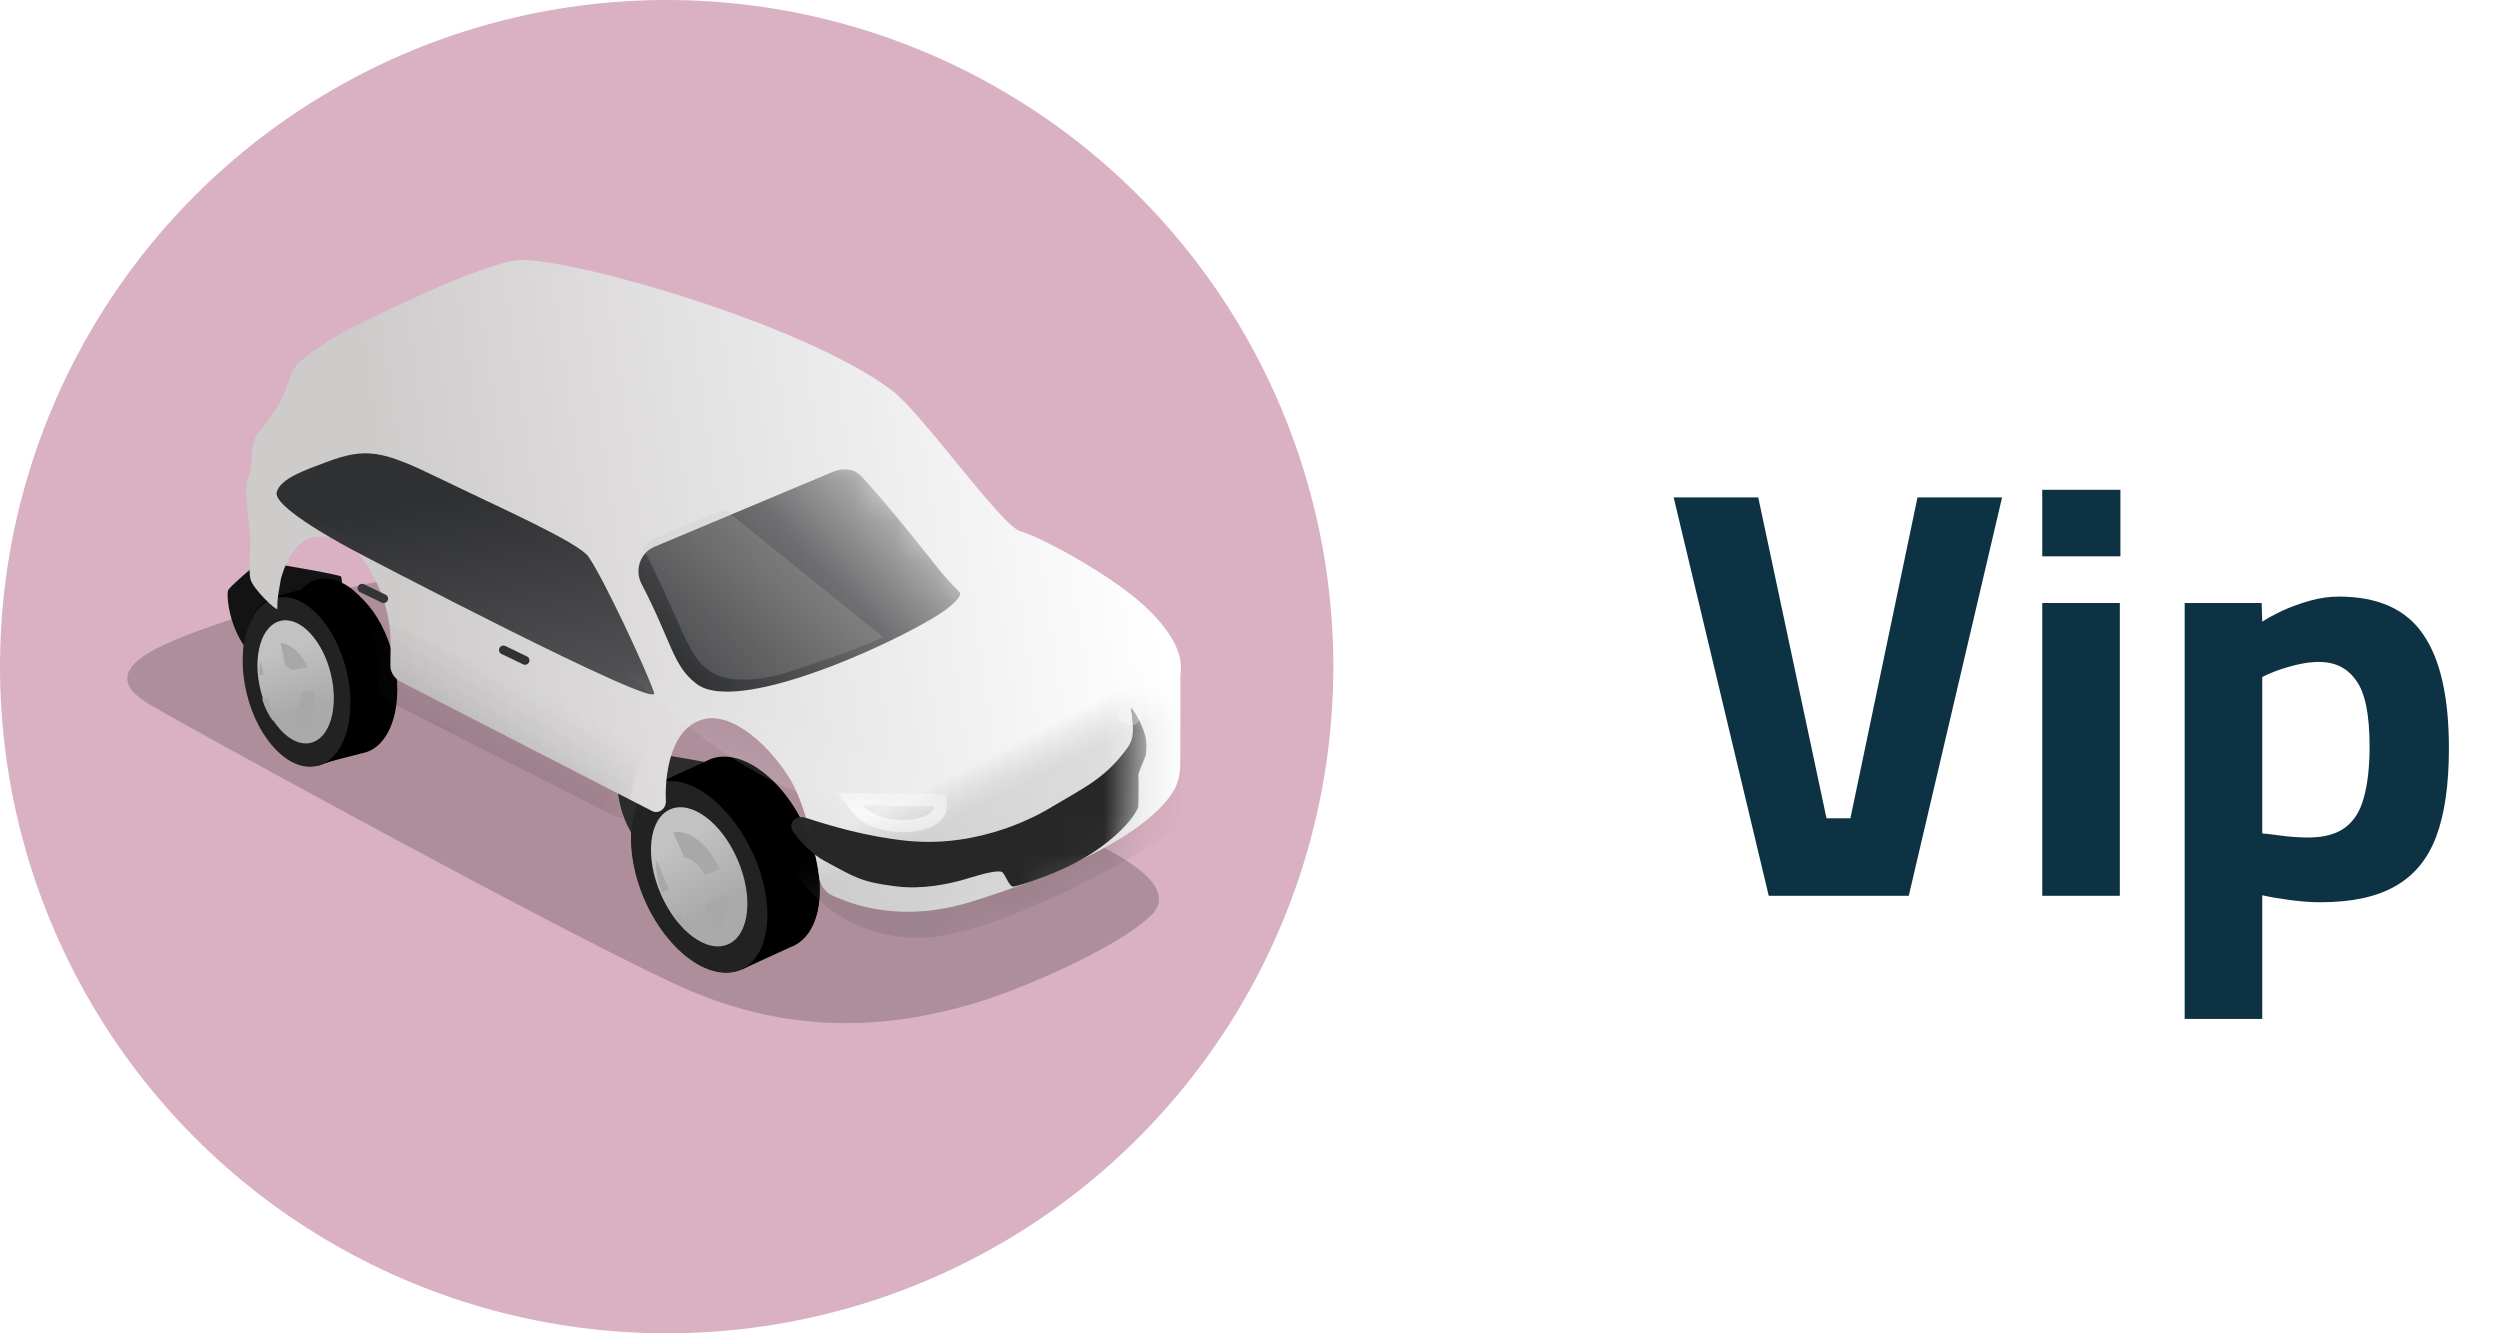 <svg width="60" height="32" viewBox="0 0 60 32" fill="none" xmlns="http://www.w3.org/2000/svg">
<circle cx="16" cy="16" r="16" fill="#DAB1C2"/>
<g filter="url(#filter0_f_2133_18557)">
<path d="M23.376 24.082C24.584 23.725 26.781 22.747 27.57 22.021C28.48 21.262 26.586 20.406 26.362 20.277C26.137 20.148 15.096 14.729 13.17 13.89C11.245 13.051 5.159 14.797 3.686 15.601C2.486 16.256 3.337 16.724 3.497 16.852C3.658 16.981 12.857 22.05 16.162 23.599C18.666 24.772 21.006 24.782 23.376 24.082Z" fill="black" fill-opacity="0.2"/>
</g>
<path d="M17.55 18.43C17.531 18.384 16.238 18.165 15.594 18.061C15.357 18.257 14.873 18.671 14.836 18.753C14.791 18.855 14.839 19.664 15.346 20.257C15.854 20.85 16.979 19.965 17.335 19.829C17.691 19.693 17.573 18.486 17.55 18.43Z" fill="#2C2C2C"/>
<path d="M8.19 13.84C8.171 13.795 6.878 13.575 6.234 13.471C5.997 13.668 5.513 14.082 5.476 14.164C5.431 14.266 5.479 15.074 5.986 15.668C6.494 16.261 7.619 15.376 7.975 15.24C8.331 15.104 8.213 13.897 8.19 13.84Z" fill="#131313"/>
<path fill-rule="evenodd" clip-rule="evenodd" d="M17.16 21.833C16.99 21.609 16.835 21.351 16.707 21.066C16.588 20.803 16.501 20.539 16.444 20.282L15.773 18.83L16.944 18.294C16.966 18.281 16.989 18.27 17.012 18.26C17.737 17.939 18.775 18.675 19.33 19.904C19.886 21.133 19.749 22.389 19.025 22.71C19.006 22.718 18.987 22.726 18.968 22.733L17.819 23.26L17.16 21.833Z" fill="black"/>
<ellipse cx="1.438" cy="2.436" rx="1.438" ry="2.436" transform="matrix(-0.913 0.405 0.412 0.912 17.118 18.237)" fill="black"/>
<g filter="url(#filter1_i_2133_18557)">
<ellipse cx="1.078" cy="1.827" rx="1.078" ry="1.827" transform="matrix(-0.913 0.405 0.412 0.912 16.999 18.94)" fill="url(#paint0_linear_2133_18557)"/>
</g>
<g filter="url(#filter2_di_2133_18557)">
<path fill-rule="evenodd" clip-rule="evenodd" d="M17.518 22.351L17.059 21.56C17.083 21.54 17.104 21.514 17.12 21.483L17.775 21.859C17.736 22.069 17.65 22.242 17.518 22.351ZM16.417 21.112C16.413 21.099 16.408 21.086 16.404 21.073L15.748 20.697C15.768 20.875 15.813 21.064 15.885 21.254L16.417 21.112ZM17.155 21.137C17.163 21.181 17.167 21.224 17.167 21.265L17.797 21.626C17.8 21.43 17.769 21.213 17.702 20.991L17.155 21.137ZM17.631 20.789L17.094 20.932L17.085 20.912C17.081 20.904 17.078 20.896 17.074 20.888L17.396 20.335C17.465 20.441 17.529 20.557 17.585 20.681C17.601 20.717 17.617 20.753 17.631 20.789ZM16.747 21.554C16.733 21.545 16.718 21.535 16.704 21.525L16.388 22.069C16.503 22.188 16.625 22.285 16.747 22.354C16.949 22.467 17.152 22.506 17.331 22.452L16.831 21.593C16.803 21.584 16.775 21.571 16.747 21.554ZM16.549 21.365L16.24 21.897C16.139 21.766 16.047 21.616 15.969 21.452L16.511 21.308C16.523 21.328 16.536 21.347 16.549 21.365ZM16.747 20.53C16.815 20.562 16.882 20.616 16.943 20.687L17.258 20.146C17.101 19.952 16.924 19.803 16.747 19.713C16.535 19.604 16.322 19.578 16.141 19.659C16.091 19.681 16.045 19.71 16.004 19.746L16.471 20.549C16.487 20.535 16.505 20.524 16.524 20.515C16.591 20.485 16.669 20.493 16.747 20.53ZM16.368 20.807L15.737 20.445C15.742 20.244 15.785 20.066 15.862 19.925L16.369 20.797L16.368 20.807Z" fill="#4C4C4C"/>
</g>
<path fill-rule="evenodd" clip-rule="evenodd" d="M17.16 21.806C16.99 21.582 16.836 21.324 16.708 21.04C16.589 20.778 16.502 20.514 16.445 20.258L15.774 18.805L16.942 18.27C16.965 18.257 16.989 18.245 17.014 18.234C17.738 17.913 18.776 18.649 19.331 19.878C19.887 21.107 19.75 22.363 19.026 22.684C19.008 22.692 18.99 22.7 18.972 22.706L17.82 23.235L17.16 21.806Z" fill="black"/>
<path d="M15.493 21.649C16.041 22.862 17.064 23.588 17.779 23.272C18.493 22.955 18.628 21.715 18.08 20.502C17.532 19.289 16.477 18.497 15.763 18.813C15.049 19.13 14.945 20.436 15.493 21.649Z" fill="#222222"/>
<g filter="url(#filter3_i_2133_18557)">
<ellipse cx="1.011" cy="1.762" rx="1.011" ry="1.762" transform="matrix(-0.909 0.415 0.399 0.917 16.996 19.008)" fill="url(#paint1_linear_2133_18557)"/>
</g>
<g filter="url(#filter4_di_2133_18557)">
<path fill-rule="evenodd" clip-rule="evenodd" d="M16.379 21.826C16.46 21.927 16.546 22.014 16.634 22.084L16.498 21.777L16.379 21.826ZM16.062 21.262C15.956 20.988 15.911 20.714 15.925 20.48L16.239 21.19L16.062 21.262ZM17.091 20.842C16.967 20.588 16.768 20.426 16.603 20.434L16.331 19.82C16.694 19.727 17.172 20.098 17.444 20.698L17.091 20.842ZM17.623 21.318C17.67 21.706 17.585 22.038 17.38 22.191L17.108 21.577C17.126 21.557 17.141 21.535 17.153 21.51L17.623 21.318Z" fill="#A9A8A8"/>
</g>
<path fill-rule="evenodd" clip-rule="evenodd" d="M7.303 17.051C7.195 16.836 7.105 16.595 7.041 16.335C6.982 16.096 6.95 15.86 6.942 15.636L6.605 14.313L7.717 14.028L7.717 14.028C7.725 14.026 7.732 14.024 7.74 14.022C8.402 13.862 9.161 14.637 9.436 15.754C9.711 16.871 9.398 17.906 8.737 18.067C8.726 18.069 8.716 18.072 8.705 18.074L7.635 18.348L7.303 17.051Z" fill="black"/>
<ellipse cx="1.231" cy="2.084" rx="1.231" ry="2.084" transform="matrix(-0.974 0.237 0.238 0.969 7.834 14.018)" fill="black"/>
<g filter="url(#filter5_i_2133_18557)">
<ellipse cx="0.924" cy="1.563" rx="0.924" ry="1.563" transform="matrix(-0.974 0.237 0.238 0.969 7.624 14.59)" fill="url(#paint2_linear_2133_18557)"/>
</g>
<g filter="url(#filter6_di_2133_18557)">
<path fill-rule="evenodd" clip-rule="evenodd" d="M7.446 15.346C7.521 15.43 7.59 15.529 7.651 15.64L7.32 16.027L7.446 15.346ZM7.139 17.004L7.351 17.592C7.249 17.604 7.144 17.583 7.042 17.533L7.139 17.004ZM6.876 17.424L7 16.751C6.989 16.741 6.978 16.731 6.968 16.72L6.616 17.13C6.694 17.248 6.782 17.348 6.876 17.424ZM7.159 15.888L7.287 15.199C7.126 15.077 6.952 15.025 6.787 15.065C6.741 15.076 6.698 15.094 6.658 15.118L6.925 15.863C6.941 15.854 6.957 15.847 6.975 15.843C7.036 15.828 7.1 15.846 7.159 15.888ZM7.525 17.535L7.261 16.801C7.285 16.788 7.306 16.77 7.324 16.747L7.817 17.163C7.751 17.333 7.652 17.463 7.525 17.535ZM6.79 16.328C6.788 16.316 6.787 16.304 6.785 16.292L6.292 15.876C6.28 16.029 6.288 16.195 6.319 16.366L6.79 16.328ZM7.409 16.461C7.408 16.499 7.405 16.536 7.398 16.571L7.873 16.971C7.907 16.806 7.916 16.619 7.894 16.422L7.409 16.461ZM7.866 16.241L7.39 16.279L7.385 16.261C7.383 16.253 7.381 16.246 7.379 16.239L7.738 15.82C7.781 15.92 7.816 16.028 7.844 16.142C7.853 16.175 7.86 16.208 7.866 16.241ZM6.862 16.562L6.518 16.963C6.453 16.837 6.399 16.697 6.359 16.545L6.838 16.507C6.845 16.526 6.853 16.544 6.862 16.562ZM6.797 16.063L6.323 15.663C6.359 15.496 6.423 15.354 6.51 15.248L6.799 16.056L6.797 16.063Z" fill="#4C4C4C"/>
</g>
<path fill-rule="evenodd" clip-rule="evenodd" d="M7.326 17.17C7.157 16.901 7.019 16.578 6.93 16.22C6.847 15.882 6.817 15.551 6.835 15.25L6.602 14.341L7.191 14.191C7.31 14.047 7.457 13.948 7.627 13.907C8.288 13.747 9.047 14.523 9.323 15.64C9.587 16.709 9.313 17.704 8.71 17.928L8.729 18L7.634 18.377L7.326 17.17Z" fill="black"/>
<ellipse cx="1.227" cy="2.077" rx="1.227" ry="2.077" transform="matrix(-0.973 0.236 0.239 0.97 7.815 14.062)" fill="#222222"/>
<g filter="url(#filter7_i_2133_18557)">
<g filter="url(#filter8_i_2133_18557)">
<ellipse cx="0.865" cy="1.51" rx="0.865" ry="1.51" transform="matrix(-0.978 0.215 0.234 0.971 7.588 14.712)" fill="url(#paint3_linear_2133_18557)"/>
</g>
<g filter="url(#filter9_di_2133_18557)">
<path fill-rule="evenodd" clip-rule="evenodd" d="M6.469 16.597C6.533 16.815 6.63 17.006 6.744 17.152L6.622 16.573L6.469 16.597ZM6.394 16.038C6.397 15.919 6.413 15.808 6.441 15.71L6.506 16.02L6.394 16.038ZM7.178 15.914C7.132 15.87 7.082 15.84 7.032 15.829L6.915 15.267C7.155 15.278 7.405 15.507 7.568 15.852L7.178 15.914ZM7.73 16.397C7.801 16.902 7.654 17.337 7.369 17.436L7.252 16.874C7.357 16.812 7.414 16.646 7.402 16.449L7.73 16.397Z" fill="#A9A8A8"/>
</g>
</g>
<g filter="url(#filter10_ii_2133_18557)">
<path d="M27.379 20.151C27.546 19.829 27.505 19.543 27.514 19.284L27.514 18.623C27.514 18.099 27.518 17.649 27.514 17.477C27.508 17.304 27.7 16.806 26.778 15.883C25.95 15.055 24.13 14.093 23.676 13.973C23.223 13.853 21.303 11.123 20.589 10.589C18.457 8.994 13.05 7.461 11.713 7.461C10.939 7.429 7.7 9.024 7.339 9.245C5.471 10.386 6.733 9.927 5.354 11.662C5.275 11.742 5.219 12.111 5.216 12.372C5.216 12.453 5.205 12.534 5.175 12.61C5.142 12.693 5.108 12.782 5.103 12.804C5.058 13.009 5.194 14.028 5.194 14.226C5.194 14.458 5.147 14.878 5.194 15.111C5.24 15.345 5.834 15.904 5.84 15.834C5.84 15.574 5.858 15.527 5.927 15.111C6.108 14.463 6.423 14.177 6.673 14.124C7.197 14.015 7.676 14.229 8.055 14.884C8.671 15.953 8.547 16.683 8.554 17.206C8.557 17.373 8.664 17.515 8.814 17.592L14.83 20.684C14.994 20.769 15.176 20.631 15.166 20.446C15.149 20.157 15.153 18.794 16.005 18.503C16.756 18.246 17.71 19.183 18.159 19.942C18.485 20.494 18.747 21.549 18.845 22.27C18.871 22.459 18.98 22.631 19.153 22.711C19.71 22.968 20.872 23.369 22.503 22.861C26.408 21.647 27.212 20.471 27.379 20.151Z" fill="url(#paint4_linear_2133_18557)"/>
</g>
<mask id="mask0_2133_18557" style="mask-type:alpha" maskUnits="userSpaceOnUse" x="5" y="7" width="23" height="17">
<path d="M27.231 20.468C27.407 20.152 27.375 19.864 27.391 19.605L27.41 18.945C27.426 18.421 27.444 17.971 27.444 17.799C27.444 17.627 27.65 17.134 26.756 16.185C25.952 15.333 24.161 14.319 23.712 14.186C23.262 14.053 21.423 11.268 20.725 10.714C18.641 9.058 13.282 7.37 11.945 7.332C11.172 7.277 7.888 8.778 7.52 8.988C5.62 10.075 6.895 9.652 5.465 11.347C5.384 11.425 5.316 11.792 5.306 12.053C5.303 12.134 5.29 12.214 5.259 12.289C5.223 12.372 5.186 12.46 5.18 12.481C5.129 12.685 5.235 13.707 5.229 13.905C5.222 14.137 5.164 14.556 5.203 14.79C5.243 15.026 5.82 15.601 5.828 15.531C5.836 15.46 5.886 15.064 5.878 14.79C5.892 14.314 6.306 13.919 6.711 13.846C7.238 13.752 7.712 13.932 8.071 14.598C8.707 15.777 8.443 16.435 8.394 16.933C8.377 17.101 8.483 17.247 8.63 17.327L14.66 20.634C14.822 20.723 15.009 20.585 15.004 20.4C14.996 20.11 15.05 18.759 15.91 18.493C16.668 18.258 17.595 19.221 18.02 19.993C18.33 20.555 18.562 21.617 18.638 22.341C18.658 22.53 18.762 22.705 18.933 22.79C19.482 23.063 20.631 23.497 22.277 23.037C26.216 21.936 27.055 20.784 27.231 20.468Z" fill="url(#paint5_linear_2133_18557)"/>
</mask>
<g mask="url(#mask0_2133_18557)">
<g filter="url(#filter11_ddi_2133_18557)">
<path d="M17.039 16.093C16.461 15.651 16.454 15.106 15.718 13.693C15.545 13.361 15.684 12.946 16.029 12.802L20.312 11.003C20.537 10.909 20.812 10.921 20.98 11.097C21.198 11.326 21.577 11.758 22.232 12.566C22.813 13.284 22.923 13.463 23.355 13.896C23.407 13.948 23.302 14.085 23.079 14.267C22.366 14.848 18.099 16.904 17.039 16.093Z" fill="url(#paint6_linear_2133_18557)"/>
</g>
<g filter="url(#filter12_di_2133_18557)">
<path d="M11.078 11.025C9.695 10.352 9.315 10.271 8.347 10.636C7.857 10.82 7.252 11.024 7.165 11.355C7.079 11.686 8.501 12.476 8.917 12.703C9.12 12.815 16.376 16.616 16.225 16.173C16.041 15.631 15.028 13.459 14.652 12.909C14.41 12.555 12.462 11.699 11.078 11.025Z" fill="url(#paint7_linear_2133_18557)"/>
</g>
<g filter="url(#filter13_f_2133_18557)">
<path d="M18.847 18.887C17.074 18.071 16.077 17.047 15.009 16.111C18.19 17.044 24.849 19.088 24.744 19.221C24.614 19.387 24.136 19.584 22.547 19.69C20.982 19.794 19.05 18.98 18.847 18.887Z" fill="url(#paint8_linear_2133_18557)" fill-opacity="0.21"/>
</g>
<g filter="url(#filter14_f_2133_18557)">
<path d="M25.694 14.993C25.593 14.911 24.328 13.612 23.38 12.965C24.163 14.479 25.95 17.769 26.116 17.753C26.323 17.732 27.274 17.556 27.553 16.916C27.829 16.286 25.82 15.095 25.694 14.993Z" fill="url(#paint9_linear_2133_18557)" fill-opacity="0.13"/>
</g>
<g filter="url(#filter15_di_2133_18557)">
<path d="M12.707 15.637C12.707 15.596 12.684 15.559 12.647 15.542L12.129 15.292C12.058 15.258 11.976 15.31 11.976 15.388C11.976 15.429 11.999 15.466 12.036 15.483L12.555 15.732C12.625 15.766 12.707 15.715 12.707 15.637Z" fill="#323232"/>
</g>
<g filter="url(#filter16_di_2133_18557)">
<path d="M9.314 14.154C9.314 14.114 9.291 14.077 9.254 14.06L8.736 13.81C8.665 13.776 8.583 13.828 8.583 13.906C8.583 13.947 8.606 13.984 8.643 14.001L9.162 14.25C9.232 14.284 9.314 14.232 9.314 14.154Z" fill="#323232"/>
</g>
<path d="M21.199 15.294L17.418 12.243C16.955 12.367 15.905 12.846 15.704 12.92C15.444 13.017 15.454 13.165 15.454 13.165C15.454 13.243 15.445 13.188 15.527 13.342C15.664 13.598 15.774 13.826 16.069 14.484C16.576 15.614 16.684 15.899 17.118 16.156C17.445 16.35 18.131 16.388 18.962 16.116C19.706 15.873 20.559 15.58 21.199 15.294Z" fill="#C4C4C4" fill-opacity="0.2"/>
<g opacity="0.17" filter="url(#filter17_f_2133_18557)">
<path d="M26.65 16.698C25.549 17.561 23.099 18.794 22.005 18.982" stroke="url(#paint10_linear_2133_18557)" stroke-width="7.048" stroke-linecap="round" stroke-linejoin="round"/>
</g>
<g filter="url(#filter18_ddii_2133_18557)">
<path d="M27.036 17.186C27.244 16.909 27.194 16.685 27.162 16.343C27.159 16.312 27.151 16.281 27.143 16.251C27.092 16.045 27.466 16.604 27.508 16.996C27.521 17.131 27.513 17.199 27.5 17.324C27.494 17.381 27.302 17.758 27.32 17.834C27.337 17.909 27.317 18.475 27.32 18.554C27.323 18.632 27.049 19.137 26.183 19.699C25.463 20.166 24.429 20.471 24.323 20.486C24.217 20.501 24.113 20.149 24.036 20.129C23.835 20.078 23.24 20.294 23.018 20.349C22.759 20.414 22.154 20.562 21.493 20.478C20.676 20.373 20.551 20.281 19.799 19.875C19.488 19.706 19.232 19.439 19.053 19.191C18.888 18.964 19.086 18.753 19.352 18.839C19.934 19.028 20.806 19.288 21.765 19.386C23.569 19.571 24.993 18.722 25.197 18.6C26.055 18.087 26.505 17.898 27.036 17.186Z" fill="#272727"/>
</g>
<mask id="mask1_2133_18557" style="mask-type:alpha" maskUnits="userSpaceOnUse" x="18" y="16" width="10" height="5">
<path d="M27.037 17.183C27.053 17.161 27.068 17.138 27.082 17.116C27.226 16.874 27.552 16.727 27.596 17.008C27.61 17.143 27.607 17.229 27.594 17.354C27.588 17.411 27.296 17.734 27.313 17.809C27.331 17.885 27.314 18.348 27.314 18.513C27.314 18.678 27.051 19.133 26.185 19.695C25.465 20.162 24.431 20.469 24.326 20.484C24.22 20.499 24.115 20.147 24.038 20.127C23.837 20.076 23.242 20.293 23.02 20.348C22.761 20.413 22.157 20.561 21.496 20.477C20.678 20.373 20.553 20.281 19.801 19.876C19.486 19.706 19.229 19.436 19.049 19.186C18.886 18.959 19.081 18.753 19.348 18.839C19.929 19.028 20.805 19.288 21.767 19.386C23.571 19.569 24.995 18.72 25.198 18.597C26.056 18.084 26.506 17.894 27.037 17.183Z" fill="#272727"/>
</mask>
<g mask="url(#mask1_2133_18557)">
<g filter="url(#filter19_d_2133_18557)">
<path d="M20.308 19.053L22.468 19.084C22.468 19.085 22.468 19.086 22.468 19.087C22.48 19.146 22.486 19.221 22.467 19.296C22.449 19.367 22.407 19.445 22.313 19.515C22.216 19.587 22.057 19.655 21.797 19.69C21.646 19.71 21.434 19.71 21.216 19.669C20.997 19.628 20.783 19.548 20.618 19.418C20.532 19.35 20.419 19.209 20.32 19.07C20.316 19.064 20.312 19.058 20.308 19.053Z" stroke="white" stroke-opacity="0.9" stroke-width="0.297"/>
</g>
<g filter="url(#filter20_d_2133_18557)">
<path d="M27.147 16.643C27.183 16.763 27.195 16.914 27.12 17.075C27.101 17.115 27.08 17.129 27.073 17.131C27.07 17.133 27.069 17.132 27.068 17.132C27.066 17.132 27.059 17.13 27.045 17.12C26.989 17.078 26.921 17.067 26.874 17.062C26.872 17.062 26.87 17.062 26.869 17.061L27.147 16.643Z" stroke="white" stroke-opacity="0.9" stroke-width="0.297"/>
</g>
</g>
<g filter="url(#filter21_f_2133_18557)">
<path d="M15.207 17.705L9.319 14.95C9.128 14.861 8.906 15.08 8.957 15.284C9.082 15.781 9.068 16.254 9.054 16.552C9.05 16.638 9.096 16.718 9.173 16.756L14.783 19.598C14.929 19.672 15.102 19.566 15.114 19.403C15.147 18.94 15.243 18.563 15.359 18.303C15.437 18.129 15.38 17.786 15.207 17.705Z" fill="url(#paint11_linear_2133_18557)" fill-opacity="0.22"/>
</g>
</g>
<path d="M42.45 21.5L40.168 11.938H42.198L43.836 19.638H44.41L46.02 11.938H48.05L45.81 21.5H42.45ZM49.014 21.5V14.472H50.876V21.5H49.014ZM49.014 13.352V11.756H50.89V13.352H49.014ZM52.432 24.454V14.472H54.28L54.294 14.92C54.425 14.836 54.588 14.747 54.784 14.654C54.989 14.561 55.209 14.481 55.442 14.416C55.675 14.351 55.904 14.318 56.128 14.318C57.071 14.318 57.747 14.621 58.158 15.228C58.569 15.825 58.774 16.735 58.774 17.958C58.774 18.835 58.671 19.545 58.466 20.086C58.261 20.627 57.929 21.024 57.472 21.276C57.024 21.528 56.431 21.654 55.694 21.654C55.461 21.654 55.209 21.635 54.938 21.598C54.667 21.561 54.453 21.523 54.294 21.486V24.454H52.432ZM55.4 20.1C55.773 20.1 56.067 20.021 56.282 19.862C56.497 19.703 56.646 19.465 56.73 19.148C56.823 18.821 56.87 18.411 56.87 17.916C56.87 17.151 56.763 16.623 56.548 16.334C56.343 16.035 56.044 15.886 55.652 15.886C55.503 15.886 55.344 15.905 55.176 15.942C55.008 15.979 54.845 16.026 54.686 16.082C54.527 16.138 54.397 16.194 54.294 16.25V20.002C54.406 20.011 54.565 20.03 54.77 20.058C54.985 20.086 55.195 20.1 55.4 20.1Z" fill="#0D3244"/>
<defs>
<filter id="filter0_f_2133_18557" x="1.548" y="12.161" width="27.775" height="13.902" filterUnits="userSpaceOnUse" color-interpolation-filters="sRGB">
<feFlood flood-opacity="0" result="BackgroundImageFix"/>
<feBlend mode="normal" in="SourceGraphic" in2="BackgroundImageFix" result="shape"/>
<feGaussianBlur stdDeviation="0.754" result="effect1_foregroundBlur_2133_18557"/>
</filter>
<filter id="filter1_i_2133_18557" x="15.527" y="19.32" width="2.48" height="3.447" filterUnits="userSpaceOnUse" color-interpolation-filters="sRGB">
<feFlood flood-opacity="0" result="BackgroundImageFix"/>
<feBlend mode="normal" in="SourceGraphic" in2="BackgroundImageFix" result="shape"/>
<feColorMatrix in="SourceAlpha" type="matrix" values="0 0 0 0 0 0 0 0 0 0 0 0 0 0 0 0 0 0 127 0" result="hardAlpha"/>
<feMorphology radius="0.107" operator="erode" in="SourceAlpha" result="effect1_innerShadow_2133_18557"/>
<feOffset/>
<feGaussianBlur stdDeviation="0.053"/>
<feComposite in2="hardAlpha" operator="arithmetic" k2="-1" k3="1"/>
<feColorMatrix type="matrix" values="0 0 0 0 0 0 0 0 0 0 0 0 0 0 0 0 0 0 0.25 0"/>
<feBlend mode="normal" in2="shape" result="effect1_innerShadow_2133_18557"/>
</filter>
<filter id="filter2_di_2133_18557" x="15.416" y="19.59" width="2.445" height="3.099" filterUnits="userSpaceOnUse" color-interpolation-filters="sRGB">
<feFlood flood-opacity="0" result="BackgroundImageFix"/>
<feColorMatrix in="SourceAlpha" type="matrix" values="0 0 0 0 0 0 0 0 0 0 0 0 0 0 0 0 0 0 127 0" result="hardAlpha"/>
<feOffset dy="0.043"/>
<feGaussianBlur stdDeviation="0.032"/>
<feColorMatrix type="matrix" values="0 0 0 0 1 0 0 0 0 1 0 0 0 0 1 0 0 0 0.41 0"/>
<feBlend mode="normal" in2="BackgroundImageFix" result="effect1_dropShadow_2133_18557"/>
<feBlend mode="normal" in="SourceGraphic" in2="effect1_dropShadow_2133_18557" result="shape"/>
<feColorMatrix in="SourceAlpha" type="matrix" values="0 0 0 0 0 0 0 0 0 0 0 0 0 0 0 0 0 0 127 0" result="hardAlpha"/>
<feOffset dx="-0.32" dy="0.214"/>
<feGaussianBlur stdDeviation="0.16"/>
<feComposite in2="hardAlpha" operator="arithmetic" k2="-1" k3="1"/>
<feColorMatrix type="matrix" values="0 0 0 0 0 0 0 0 0 0 0 0 0 0 0 0 0 0 0.25 0"/>
<feBlend mode="normal" in2="shape" result="effect2_innerShadow_2133_18557"/>
</filter>
<filter id="filter3_i_2133_18557" x="15.622" y="19.373" width="2.314" height="3.341" filterUnits="userSpaceOnUse" color-interpolation-filters="sRGB">
<feFlood flood-opacity="0" result="BackgroundImageFix"/>
<feBlend mode="normal" in="SourceGraphic" in2="BackgroundImageFix" result="shape"/>
<feColorMatrix in="SourceAlpha" type="matrix" values="0 0 0 0 0 0 0 0 0 0 0 0 0 0 0 0 0 0 127 0" result="hardAlpha"/>
<feMorphology radius="0.136" operator="erode" in="SourceAlpha" result="effect1_innerShadow_2133_18557"/>
<feOffset/>
<feGaussianBlur stdDeviation="0.068"/>
<feComposite in2="hardAlpha" operator="arithmetic" k2="-1" k3="1"/>
<feColorMatrix type="matrix" values="0 0 0 0 0 0 0 0 0 0 0 0 0 0 0 0 0 0 0.25 0"/>
<feBlend mode="normal" in2="shape" result="effect1_innerShadow_2133_18557"/>
</filter>
<filter id="filter4_di_2133_18557" x="15.749" y="19.794" width="1.945" height="2.513" filterUnits="userSpaceOnUse" color-interpolation-filters="sRGB">
<feFlood flood-opacity="0" result="BackgroundImageFix"/>
<feColorMatrix in="SourceAlpha" type="matrix" values="0 0 0 0 0 0 0 0 0 0 0 0 0 0 0 0 0 0 127 0" result="hardAlpha"/>
<feOffset dy="0.046"/>
<feGaussianBlur stdDeviation="0.029"/>
<feColorMatrix type="matrix" values="0 0 0 0 1 0 0 0 0 1 0 0 0 0 1 0 0 0 0.59 0"/>
<feBlend mode="normal" in2="BackgroundImageFix" result="effect1_dropShadow_2133_18557"/>
<feBlend mode="normal" in="SourceGraphic" in2="effect1_dropShadow_2133_18557" result="shape"/>
<feColorMatrix in="SourceAlpha" type="matrix" values="0 0 0 0 0 0 0 0 0 0 0 0 0 0 0 0 0 0 127 0" result="hardAlpha"/>
<feOffset dx="-0.174" dy="0.116"/>
<feGaussianBlur stdDeviation="0.087"/>
<feComposite in2="hardAlpha" operator="arithmetic" k2="-1" k3="1"/>
<feColorMatrix type="matrix" values="0 0 0 0 0 0 0 0 0 0 0 0 0 0 0 0 0 0 0.25 0"/>
<feBlend mode="normal" in2="shape" result="effect2_innerShadow_2133_18557"/>
</filter>
<filter id="filter5_i_2133_18557" x="6.124" y="14.793" width="1.947" height="3.062" filterUnits="userSpaceOnUse" color-interpolation-filters="sRGB">
<feFlood flood-opacity="0" result="BackgroundImageFix"/>
<feBlend mode="normal" in="SourceGraphic" in2="BackgroundImageFix" result="shape"/>
<feColorMatrix in="SourceAlpha" type="matrix" values="0 0 0 0 0 0 0 0 0 0 0 0 0 0 0 0 0 0 127 0" result="hardAlpha"/>
<feMorphology radius="0.091" operator="erode" in="SourceAlpha" result="effect1_innerShadow_2133_18557"/>
<feOffset/>
<feGaussianBlur stdDeviation="0.046"/>
<feComposite in2="hardAlpha" operator="arithmetic" k2="-1" k3="1"/>
<feColorMatrix type="matrix" values="0 0 0 0 0 0 0 0 0 0 0 0 0 0 0 0 0 0 0.25 0"/>
<feBlend mode="normal" in2="shape" result="effect1_innerShadow_2133_18557"/>
</filter>
<filter id="filter6_di_2133_18557" x="6.013" y="15.034" width="1.948" height="2.744" filterUnits="userSpaceOnUse" color-interpolation-filters="sRGB">
<feFlood flood-opacity="0" result="BackgroundImageFix"/>
<feColorMatrix in="SourceAlpha" type="matrix" values="0 0 0 0 0 0 0 0 0 0 0 0 0 0 0 0 0 0 127 0" result="hardAlpha"/>
<feOffset dy="0.037"/>
<feGaussianBlur stdDeviation="0.027"/>
<feColorMatrix type="matrix" values="0 0 0 0 1 0 0 0 0 1 0 0 0 0 1 0 0 0 0.41 0"/>
<feBlend mode="normal" in2="BackgroundImageFix" result="effect1_dropShadow_2133_18557"/>
<feBlend mode="normal" in="SourceGraphic" in2="effect1_dropShadow_2133_18557" result="shape"/>
<feColorMatrix in="SourceAlpha" type="matrix" values="0 0 0 0 0 0 0 0 0 0 0 0 0 0 0 0 0 0 127 0" result="hardAlpha"/>
<feOffset dx="-0.274" dy="0.183"/>
<feGaussianBlur stdDeviation="0.137"/>
<feComposite in2="hardAlpha" operator="arithmetic" k2="-1" k3="1"/>
<feColorMatrix type="matrix" values="0 0 0 0 0 0 0 0 0 0 0 0 0 0 0 0 0 0 0.25 0"/>
<feBlend mode="normal" in2="shape" result="effect2_innerShadow_2133_18557"/>
</filter>
<filter id="filter7_i_2133_18557" x="6.178" y="14.886" width="1.834" height="2.956" filterUnits="userSpaceOnUse" color-interpolation-filters="sRGB">
<feFlood flood-opacity="0" result="BackgroundImageFix"/>
<feBlend mode="normal" in="SourceGraphic" in2="BackgroundImageFix" result="shape"/>
<feColorMatrix in="SourceAlpha" type="matrix" values="0 0 0 0 0 0 0 0 0 0 0 0 0 0 0 0 0 0 127 0" result="hardAlpha"/>
<feMorphology radius="0.081" operator="erode" in="SourceAlpha" result="effect1_innerShadow_2133_18557"/>
<feOffset/>
<feGaussianBlur stdDeviation="0.041"/>
<feComposite in2="hardAlpha" operator="arithmetic" k2="-1" k3="1"/>
<feColorMatrix type="matrix" values="0 0 0 0 0 0 0 0 0 0 0 0 0 0 0 0 0 0 0.25 0"/>
<feBlend mode="normal" in2="shape" result="effect1_innerShadow_2133_18557"/>
</filter>
<filter id="filter8_i_2133_18557" x="6.178" y="14.886" width="1.834" height="2.956" filterUnits="userSpaceOnUse" color-interpolation-filters="sRGB">
<feFlood flood-opacity="0" result="BackgroundImageFix"/>
<feBlend mode="normal" in="SourceGraphic" in2="BackgroundImageFix" result="shape"/>
<feColorMatrix in="SourceAlpha" type="matrix" values="0 0 0 0 0 0 0 0 0 0 0 0 0 0 0 0 0 0 127 0" result="hardAlpha"/>
<feMorphology radius="0.141" operator="erode" in="SourceAlpha" result="effect1_innerShadow_2133_18557"/>
<feOffset/>
<feGaussianBlur stdDeviation="0.07"/>
<feComposite in2="hardAlpha" operator="arithmetic" k2="-1" k3="1"/>
<feColorMatrix type="matrix" values="0 0 0 0 0 0 0 0 0 0 0 0 0 0 0 0 0 0 0.25 0"/>
<feBlend mode="normal" in2="shape" result="effect1_innerShadow_2133_18557"/>
</filter>
<filter id="filter9_di_2133_18557" x="6.214" y="15.255" width="1.594" height="2.3" filterUnits="userSpaceOnUse" color-interpolation-filters="sRGB">
<feFlood flood-opacity="0" result="BackgroundImageFix"/>
<feColorMatrix in="SourceAlpha" type="matrix" values="0 0 0 0 0 0 0 0 0 0 0 0 0 0 0 0 0 0 127 0" result="hardAlpha"/>
<feOffset dy="0.048"/>
<feGaussianBlur stdDeviation="0.03"/>
<feColorMatrix type="matrix" values="0 0 0 0 1 0 0 0 0 1 0 0 0 0 1 0 0 0 0.59 0"/>
<feBlend mode="normal" in2="BackgroundImageFix" result="effect1_dropShadow_2133_18557"/>
<feBlend mode="normal" in="SourceGraphic" in2="effect1_dropShadow_2133_18557" result="shape"/>
<feColorMatrix in="SourceAlpha" type="matrix" values="0 0 0 0 0 0 0 0 0 0 0 0 0 0 0 0 0 0 127 0" result="hardAlpha"/>
<feOffset dx="-0.18" dy="0.12"/>
<feGaussianBlur stdDeviation="0.09"/>
<feComposite in2="hardAlpha" operator="arithmetic" k2="-1" k3="1"/>
<feColorMatrix type="matrix" values="0 0 0 0 0 0 0 0 0 0 0 0 0 0 0 0 0 0 0.25 0"/>
<feBlend mode="normal" in2="shape" result="effect2_innerShadow_2133_18557"/>
</filter>
<filter id="filter10_ii_2133_18557" x="5.094" y="6.374" width="23.248" height="16.731" filterUnits="userSpaceOnUse" color-interpolation-filters="sRGB">
<feFlood flood-opacity="0" result="BackgroundImageFix"/>
<feBlend mode="normal" in="SourceGraphic" in2="BackgroundImageFix" result="shape"/>
<feColorMatrix in="SourceAlpha" type="matrix" values="0 0 0 0 0 0 0 0 0 0 0 0 0 0 0 0 0 0 127 0" result="hardAlpha"/>
<feOffset dx="0.815" dy="-1.086"/>
<feGaussianBlur stdDeviation="3.258"/>
<feComposite in2="hardAlpha" operator="arithmetic" k2="-1" k3="1"/>
<feColorMatrix type="matrix" values="0 0 0 0 0 0 0 0 0 0 0 0 0 0 0 0 0 0 0.07 0"/>
<feBlend mode="normal" in2="shape" result="effect1_innerShadow_2133_18557"/>
<feColorMatrix in="SourceAlpha" type="matrix" values="0 0 0 0 0 0 0 0 0 0 0 0 0 0 0 0 0 0 127 0" result="hardAlpha"/>
<feOffset dy="-0.136"/>
<feGaussianBlur stdDeviation="0.272"/>
<feComposite in2="hardAlpha" operator="arithmetic" k2="-1" k3="1"/>
<feColorMatrix type="matrix" values="0 0 0 0 0 0 0 0 0 0 0 0 0 0 0 0 0 0 0.09 0"/>
<feBlend mode="normal" in2="effect1_innerShadow_2133_18557" result="effect2_innerShadow_2133_18557"/>
</filter>
<filter id="filter11_ddi_2133_18557" x="15.216" y="10.625" width="8.366" height="5.976" filterUnits="userSpaceOnUse" color-interpolation-filters="sRGB">
<feFlood flood-opacity="0" result="BackgroundImageFix"/>
<feColorMatrix in="SourceAlpha" type="matrix" values="0 0 0 0 0 0 0 0 0 0 0 0 0 0 0 0 0 0 127 0" result="hardAlpha"/>
<feOffset dx="-0.214" dy="0.107"/>
<feGaussianBlur stdDeviation="0.107"/>
<feColorMatrix type="matrix" values="0 0 0 0 1 0 0 0 0 1 0 0 0 0 1 0 0 0 0.28 0"/>
<feBlend mode="normal" in2="BackgroundImageFix" result="effect1_dropShadow_2133_18557"/>
<feColorMatrix in="SourceAlpha" type="matrix" values="0 0 0 0 0 0 0 0 0 0 0 0 0 0 0 0 0 0 127 0" result="hardAlpha"/>
<feOffset dy="-0.107"/>
<feGaussianBlur stdDeviation="0.107"/>
<feColorMatrix type="matrix" values="0 0 0 0 1 0 0 0 0 1 0 0 0 0 1 0 0 0 0.56 0"/>
<feBlend mode="normal" in2="effect1_dropShadow_2133_18557" result="effect2_dropShadow_2133_18557"/>
<feBlend mode="normal" in="SourceGraphic" in2="effect2_dropShadow_2133_18557" result="shape"/>
<feColorMatrix in="SourceAlpha" type="matrix" values="0 0 0 0 0 0 0 0 0 0 0 0 0 0 0 0 0 0 127 0" result="hardAlpha"/>
<feOffset dx="-0.107" dy="0.32"/>
<feGaussianBlur stdDeviation="0.16"/>
<feComposite in2="hardAlpha" operator="arithmetic" k2="-1" k3="1"/>
<feColorMatrix type="matrix" values="0 0 0 0 0 0 0 0 0 0 0 0 0 0 0 0 0 0 0.75 0"/>
<feBlend mode="normal" in2="shape" result="effect3_innerShadow_2133_18557"/>
</filter>
<filter id="filter12_di_2133_18557" x="6.637" y="10.421" width="9.669" height="6.168" filterUnits="userSpaceOnUse" color-interpolation-filters="sRGB">
<feFlood flood-opacity="0" result="BackgroundImageFix"/>
<feColorMatrix in="SourceAlpha" type="matrix" values="0 0 0 0 0 0 0 0 0 0 0 0 0 0 0 0 0 0 127 0" result="hardAlpha"/>
<feOffset dy="0.079"/>
<feGaussianBlur stdDeviation="0.039"/>
<feColorMatrix type="matrix" values="0 0 0 0 0.925 0 0 0 0 0.925 0 0 0 0 0.925 0 0 0 0.37 0"/>
<feBlend mode="normal" in2="BackgroundImageFix" result="effect1_dropShadow_2133_18557"/>
<feBlend mode="normal" in="SourceGraphic" in2="effect1_dropShadow_2133_18557" result="shape"/>
<feColorMatrix in="SourceAlpha" type="matrix" values="0 0 0 0 0 0 0 0 0 0 0 0 0 0 0 0 0 0 127 0" result="hardAlpha"/>
<feOffset dx="-0.524" dy="0.379"/>
<feGaussianBlur stdDeviation="0.262"/>
<feComposite in2="hardAlpha" operator="arithmetic" k2="-1" k3="1"/>
<feColorMatrix type="matrix" values="0 0 0 0 0 0 0 0 0 0 0 0 0 0 0 0 0 0 0.63 0"/>
<feBlend mode="normal" in2="shape" result="effect2_innerShadow_2133_18557"/>
</filter>
<filter id="filter13_f_2133_18557" x="12.019" y="13.121" width="15.717" height="9.569" filterUnits="userSpaceOnUse" color-interpolation-filters="sRGB">
<feFlood flood-opacity="0" result="BackgroundImageFix"/>
<feBlend mode="normal" in="SourceGraphic" in2="BackgroundImageFix" result="shape"/>
<feGaussianBlur stdDeviation="1.495" result="effect1_foregroundBlur_2133_18557"/>
</filter>
<filter id="filter14_f_2133_18557" x="21.457" y="11.043" width="8.044" height="8.631" filterUnits="userSpaceOnUse" color-interpolation-filters="sRGB">
<feFlood flood-opacity="0" result="BackgroundImageFix"/>
<feBlend mode="normal" in="SourceGraphic" in2="BackgroundImageFix" result="shape"/>
<feGaussianBlur stdDeviation="0.961" result="effect1_foregroundBlur_2133_18557"/>
</filter>
<filter id="filter15_di_2133_18557" x="11.923" y="15.176" width="0.837" height="0.832" filterUnits="userSpaceOnUse" color-interpolation-filters="sRGB">
<feFlood flood-opacity="0" result="BackgroundImageFix"/>
<feColorMatrix in="SourceAlpha" type="matrix" values="0 0 0 0 0 0 0 0 0 0 0 0 0 0 0 0 0 0 127 0" result="hardAlpha"/>
<feOffset dy="-0.053"/>
<feGaussianBlur stdDeviation="0.026"/>
<feColorMatrix type="matrix" values="0 0 0 0 0.788 0 0 0 0 0.788 0 0 0 0 0.788 0 0 0 0.19 0"/>
<feBlend mode="normal" in2="BackgroundImageFix" result="effect1_dropShadow_2133_18557"/>
<feBlend mode="normal" in="SourceGraphic" in2="effect1_dropShadow_2133_18557" result="shape"/>
<feColorMatrix in="SourceAlpha" type="matrix" values="0 0 0 0 0 0 0 0 0 0 0 0 0 0 0 0 0 0 127 0" result="hardAlpha"/>
<feOffset dy="0.265"/>
<feGaussianBlur stdDeviation="0.132"/>
<feComposite in2="hardAlpha" operator="arithmetic" k2="-1" k3="1"/>
<feColorMatrix type="matrix" values="0 0 0 0 0 0 0 0 0 0 0 0 0 0 0 0 0 0 0.74 0"/>
<feBlend mode="normal" in2="shape" result="effect2_innerShadow_2133_18557"/>
</filter>
<filter id="filter16_di_2133_18557" x="8.53" y="13.694" width="0.837" height="0.832" filterUnits="userSpaceOnUse" color-interpolation-filters="sRGB">
<feFlood flood-opacity="0" result="BackgroundImageFix"/>
<feColorMatrix in="SourceAlpha" type="matrix" values="0 0 0 0 0 0 0 0 0 0 0 0 0 0 0 0 0 0 127 0" result="hardAlpha"/>
<feOffset dy="-0.053"/>
<feGaussianBlur stdDeviation="0.026"/>
<feColorMatrix type="matrix" values="0 0 0 0 0.788 0 0 0 0 0.788 0 0 0 0 0.788 0 0 0 0.19 0"/>
<feBlend mode="normal" in2="BackgroundImageFix" result="effect1_dropShadow_2133_18557"/>
<feBlend mode="normal" in="SourceGraphic" in2="effect1_dropShadow_2133_18557" result="shape"/>
<feColorMatrix in="SourceAlpha" type="matrix" values="0 0 0 0 0 0 0 0 0 0 0 0 0 0 0 0 0 0 127 0" result="hardAlpha"/>
<feOffset dy="0.265"/>
<feGaussianBlur stdDeviation="0.132"/>
<feComposite in2="hardAlpha" operator="arithmetic" k2="-1" k3="1"/>
<feColorMatrix type="matrix" values="0 0 0 0 0 0 0 0 0 0 0 0 0 0 0 0 0 0 0.74 0"/>
<feBlend mode="normal" in2="shape" result="effect2_innerShadow_2133_18557"/>
</filter>
<filter id="filter17_f_2133_18557" x="17.413" y="12.106" width="13.829" height="11.468" filterUnits="userSpaceOnUse" color-interpolation-filters="sRGB">
<feFlood flood-opacity="0" result="BackgroundImageFix"/>
<feBlend mode="normal" in="SourceGraphic" in2="BackgroundImageFix" result="shape"/>
<feGaussianBlur stdDeviation="0.534" result="effect1_foregroundBlur_2133_18557"/>
</filter>
<filter id="filter18_ddii_2133_18557" x="18.869" y="16.021" width="8.77" height="5.337" filterUnits="userSpaceOnUse" color-interpolation-filters="sRGB">
<feFlood flood-opacity="0" result="BackgroundImageFix"/>
<feColorMatrix in="SourceAlpha" type="matrix" values="0 0 0 0 0 0 0 0 0 0 0 0 0 0 0 0 0 0 127 0" result="hardAlpha"/>
<feOffset dy="0.093"/>
<feGaussianBlur stdDeviation="0.062"/>
<feColorMatrix type="matrix" values="0 0 0 0 0 0 0 0 0 0 0 0 0 0 0 0 0 0 0.57 0"/>
<feBlend mode="normal" in2="BackgroundImageFix" result="effect1_dropShadow_2133_18557"/>
<feColorMatrix in="SourceAlpha" type="matrix" values="0 0 0 0 0 0 0 0 0 0 0 0 0 0 0 0 0 0 127 0" result="hardAlpha"/>
<feOffset dy="-0.062"/>
<feGaussianBlur stdDeviation="0.062"/>
<feColorMatrix type="matrix" values="0 0 0 0 0 0 0 0 0 0 0 0 0 0 0 0 0 0 1 0"/>
<feBlend mode="normal" in2="effect1_dropShadow_2133_18557" result="effect2_dropShadow_2133_18557"/>
<feBlend mode="normal" in="SourceGraphic" in2="effect2_dropShadow_2133_18557" result="shape"/>
<feColorMatrix in="SourceAlpha" type="matrix" values="0 0 0 0 0 0 0 0 0 0 0 0 0 0 0 0 0 0 127 0" result="hardAlpha"/>
<feOffset dy="0.855"/>
<feGaussianBlur stdDeviation="0.871"/>
<feComposite in2="hardAlpha" operator="arithmetic" k2="-1" k3="1"/>
<feColorMatrix type="matrix" values="0 0 0 0 0 0 0 0 0 0 0 0 0 0 0 0 0 0 1 0"/>
<feBlend mode="normal" in2="shape" result="effect3_innerShadow_2133_18557"/>
<feColorMatrix in="SourceAlpha" type="matrix" values="0 0 0 0 0 0 0 0 0 0 0 0 0 0 0 0 0 0 127 0" result="hardAlpha"/>
<feOffset dy="-0.093"/>
<feGaussianBlur stdDeviation="0.093"/>
<feComposite in2="hardAlpha" operator="arithmetic" k2="-1" k3="1"/>
<feColorMatrix type="matrix" values="0 0 0 0 0 0 0 0 0 0 0 0 0 0 0 0 0 0 0.5 0"/>
<feBlend mode="normal" in2="effect3_innerShadow_2133_18557" result="effect4_innerShadow_2133_18557"/>
</filter>
<filter id="filter19_d_2133_18557" x="20.006" y="18.9" width="2.844" height="1.197" filterUnits="userSpaceOnUse" color-interpolation-filters="sRGB">
<feFlood flood-opacity="0" result="BackgroundImageFix"/>
<feColorMatrix in="SourceAlpha" type="matrix" values="0 0 0 0 0 0 0 0 0 0 0 0 0 0 0 0 0 0 127 0" result="hardAlpha"/>
<feOffset dx="0.099" dy="0.123"/>
<feGaussianBlur stdDeviation="0.061"/>
<feColorMatrix type="matrix" values="0 0 0 0 1 0 0 0 0 1 0 0 0 0 1 0 0 0 0.24 0"/>
<feBlend mode="normal" in2="BackgroundImageFix" result="effect1_dropShadow_2133_18557"/>
<feBlend mode="normal" in="SourceGraphic" in2="effect1_dropShadow_2133_18557" result="shape"/>
</filter>
<filter id="filter20_d_2133_18557" x="26.554" y="16.347" width="0.991" height="1.179" filterUnits="userSpaceOnUse" color-interpolation-filters="sRGB">
<feFlood flood-opacity="0" result="BackgroundImageFix"/>
<feColorMatrix in="SourceAlpha" type="matrix" values="0 0 0 0 0 0 0 0 0 0 0 0 0 0 0 0 0 0 127 0" result="hardAlpha"/>
<feOffset dx="0.099" dy="0.123"/>
<feGaussianBlur stdDeviation="0.061"/>
<feColorMatrix type="matrix" values="0 0 0 0 1 0 0 0 0 1 0 0 0 0 1 0 0 0 0.24 0"/>
<feBlend mode="normal" in2="BackgroundImageFix" result="effect1_dropShadow_2133_18557"/>
<feBlend mode="normal" in="SourceGraphic" in2="effect1_dropShadow_2133_18557" result="shape"/>
</filter>
<filter id="filter21_f_2133_18557" x="8.621" y="14.601" width="7.101" height="5.349" filterUnits="userSpaceOnUse" color-interpolation-filters="sRGB">
<feFlood flood-opacity="0" result="BackgroundImageFix"/>
<feBlend mode="normal" in="SourceGraphic" in2="BackgroundImageFix" result="shape"/>
<feGaussianBlur stdDeviation="0.164" result="effect1_foregroundBlur_2133_18557"/>
</filter>
<linearGradient id="paint0_linear_2133_18557" x1="2.544" y1="2.788" x2="2.67" y2="0.908" gradientUnits="userSpaceOnUse">
<stop stop-color="#3F3F3F"/>
<stop offset="1" stop-color="#5C5C5C"/>
</linearGradient>
<linearGradient id="paint1_linear_2133_18557" x1="2.384" y1="2.688" x2="2.509" y2="0.876" gradientUnits="userSpaceOnUse">
<stop stop-color="#AAAAAA"/>
<stop offset="1" stop-color="#C2C2C2"/>
</linearGradient>
<linearGradient id="paint2_linear_2133_18557" x1="2.179" y1="2.385" x2="2.286" y2="0.777" gradientUnits="userSpaceOnUse">
<stop stop-color="#3F3F3F"/>
<stop offset="1" stop-color="#5C5C5C"/>
</linearGradient>
<linearGradient id="paint3_linear_2133_18557" x1="2.041" y1="2.303" x2="2.148" y2="0.751" gradientUnits="userSpaceOnUse">
<stop stop-color="#AAAAAA"/>
<stop offset="1" stop-color="#C2C2C2"/>
</linearGradient>
<linearGradient id="paint4_linear_2133_18557" x1="8.862" y1="16.629" x2="26.696" y2="14.078" gradientUnits="userSpaceOnUse">
<stop stop-color="#CECBCB"/>
<stop offset="1" stop-color="white"/>
</linearGradient>
<linearGradient id="paint5_linear_2133_18557" x1="18.72" y1="19.774" x2="13.68" y2="7.129" gradientUnits="userSpaceOnUse">
<stop stop-color="#1B1B1B"/>
<stop offset="1" stop-color="#1B1B1B"/>
</linearGradient>
<linearGradient id="paint6_linear_2133_18557" x1="19.816" y1="6.888" x2="13.692" y2="12.741" gradientUnits="userSpaceOnUse">
<stop stop-color="#E8EAE9"/>
<stop offset="0.498" stop-color="#707072"/>
<stop offset="1" stop-color="#2F3032"/>
</linearGradient>
<linearGradient id="paint7_linear_2133_18557" x1="23.453" y1="28.679" x2="20.115" y2="9.898" gradientUnits="userSpaceOnUse">
<stop stop-color="#E8EAE9"/>
<stop offset="0.498" stop-color="#707072"/>
<stop offset="1" stop-color="#2F3032"/>
</linearGradient>
<linearGradient id="paint8_linear_2133_18557" x1="19.556" y1="19.907" x2="20.309" y2="17.682" gradientUnits="userSpaceOnUse">
<stop stop-color="#ECEAEA"/>
<stop offset="1" stop-color="white" stop-opacity="0"/>
</linearGradient>
<linearGradient id="paint9_linear_2133_18557" x1="28.276" y1="15.952" x2="25.387" y2="16.97" gradientUnits="userSpaceOnUse">
<stop stop-color="#ECEAEA"/>
<stop offset="1" stop-color="white" stop-opacity="0"/>
</linearGradient>
<linearGradient id="paint10_linear_2133_18557" x1="24.399" y1="18.957" x2="23.89" y2="17.957" gradientUnits="userSpaceOnUse">
<stop stop-color="#4B4B4B"/>
<stop offset="0.899" stop-opacity="0"/>
</linearGradient>
<linearGradient id="paint11_linear_2133_18557" x1="11.203" y1="19.192" x2="12.694" y2="16.49" gradientUnits="userSpaceOnUse">
<stop stop-color="#040404"/>
<stop offset="1" stop-color="#3C3C3C" stop-opacity="0"/>
</linearGradient>
</defs>
</svg>
